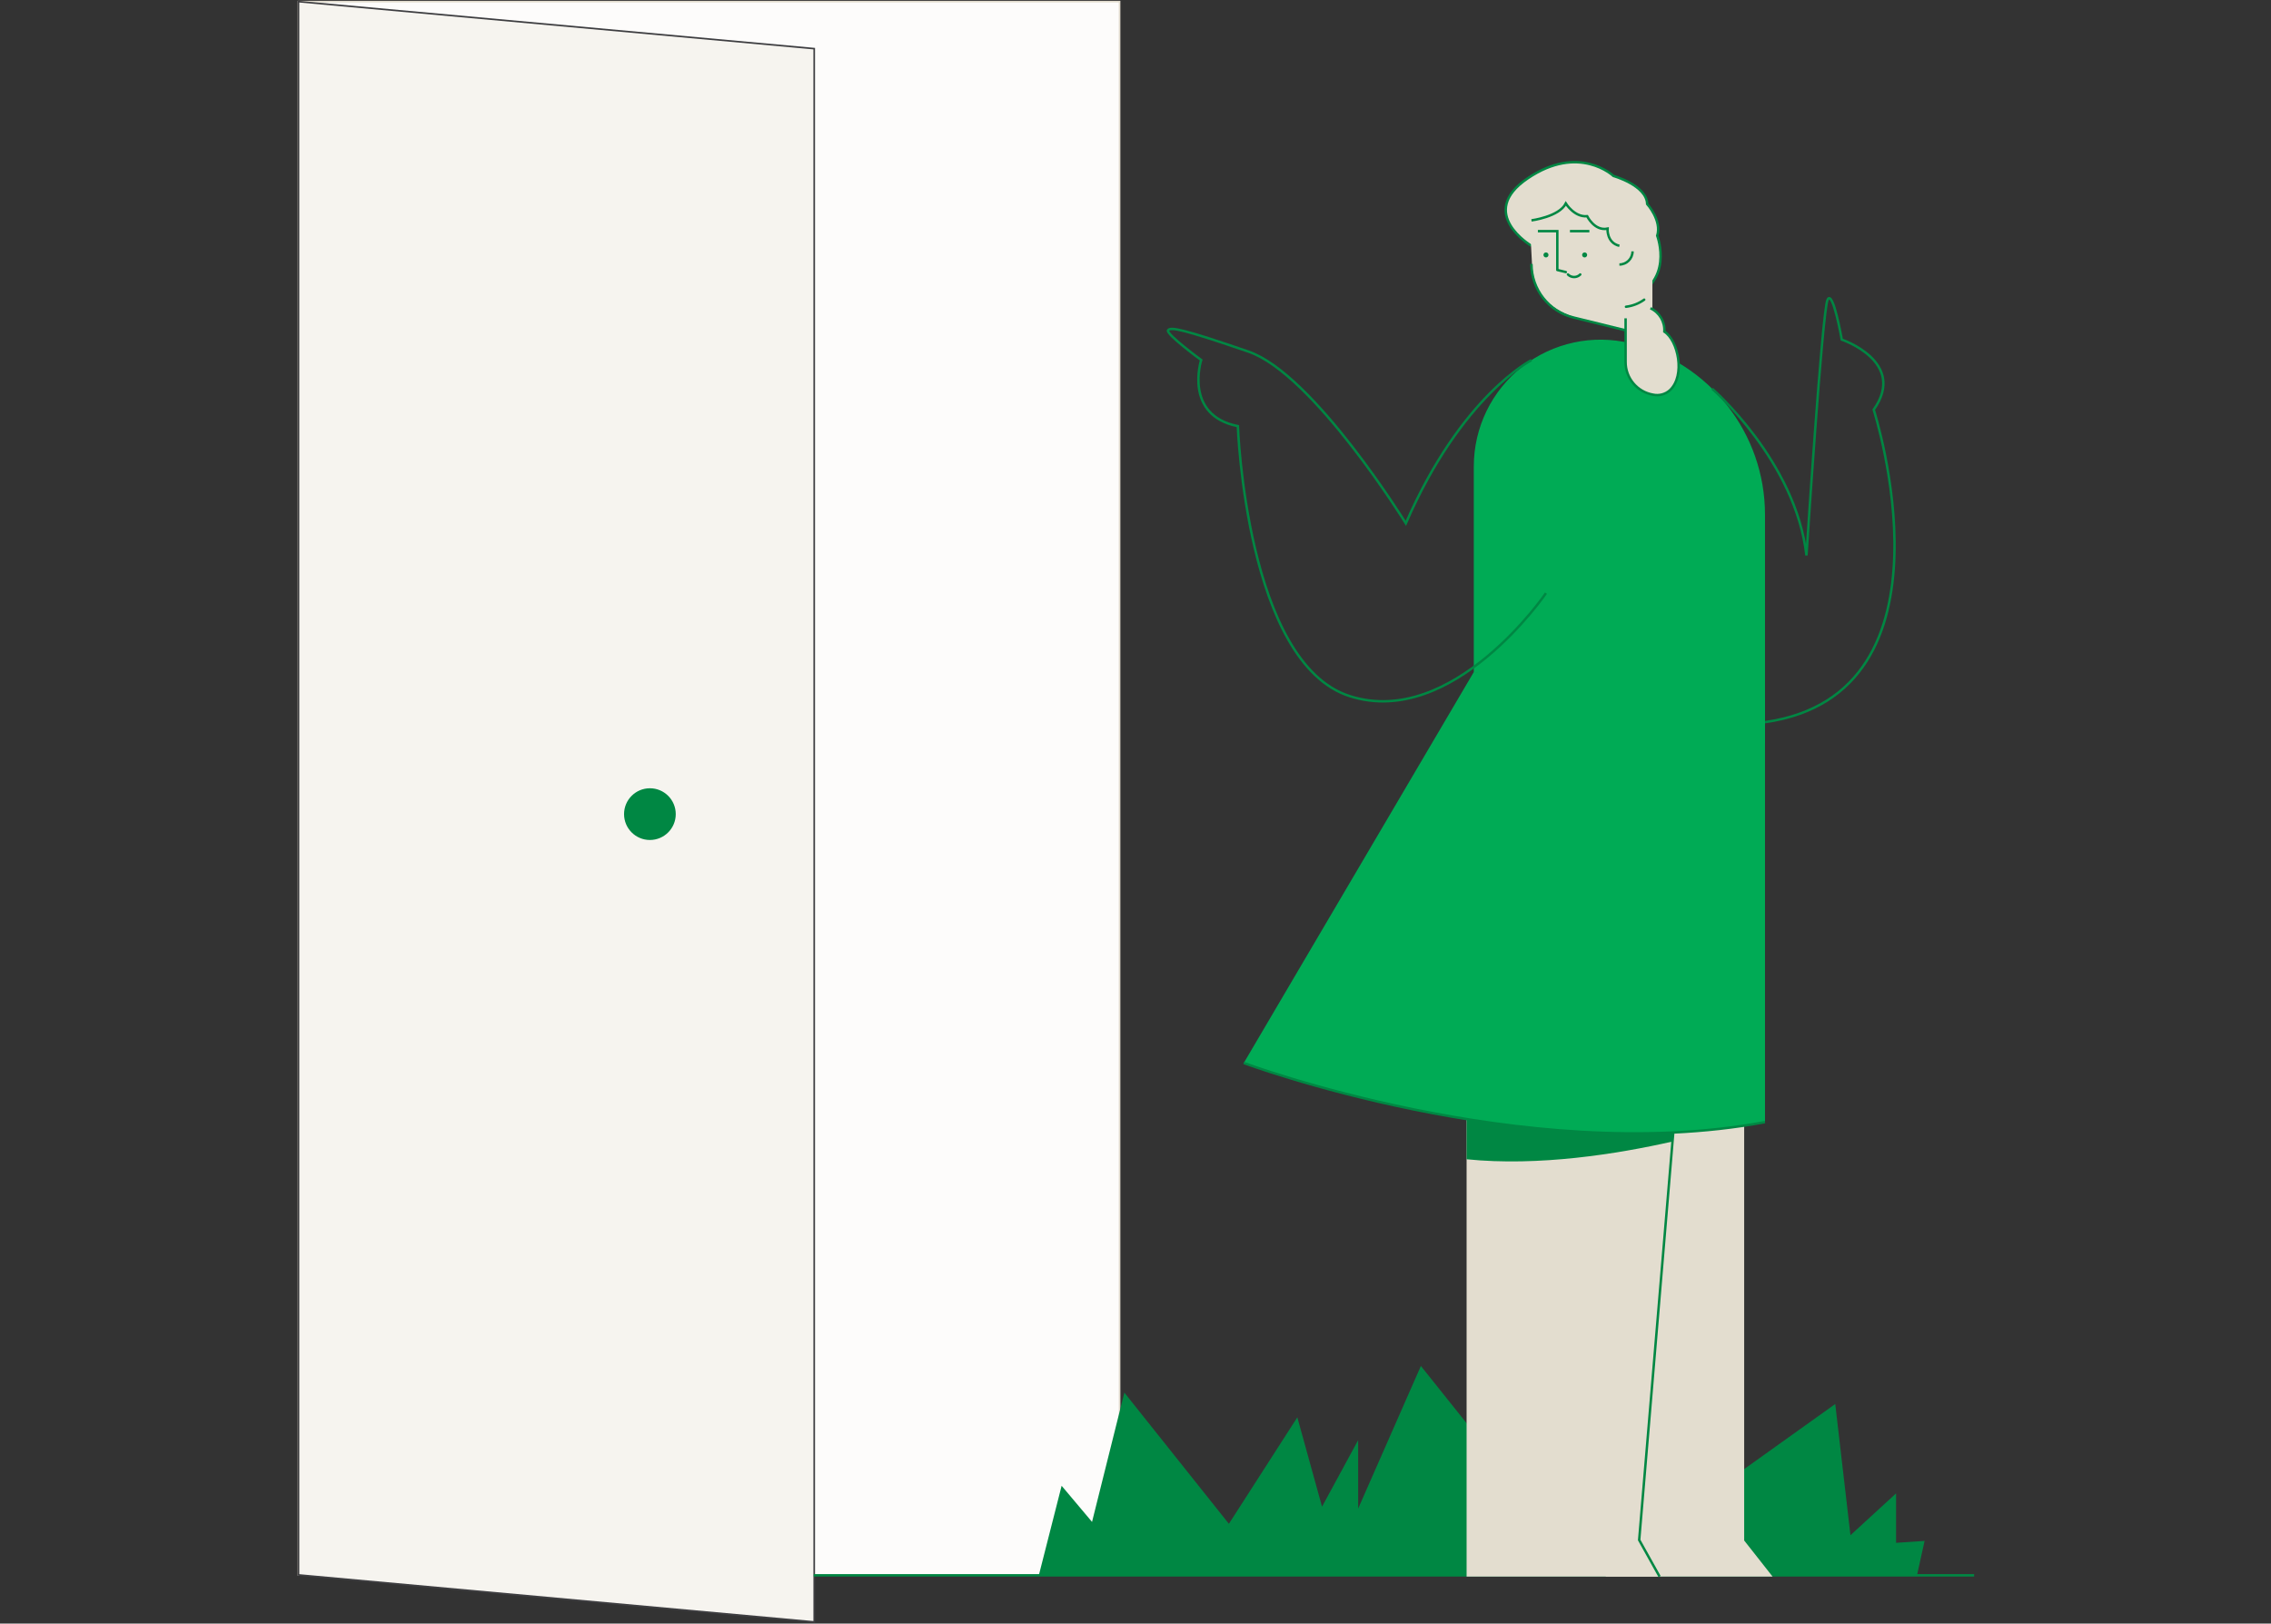 <svg fill="none" height="1001" viewBox="0 0 1400 1001" width="1400" xmlns="http://www.w3.org/2000/svg"><rect x="0" y="0" width="1400" height="1001" fill="#333333" stroke="none"/><path d="m184 1h506.185v970.011h-506.185z" fill="#fdfcfb" stroke="#e3ddcf"/><path d="m501.944 1000-317.944-28.989v-970.011l317.944 28.989z" fill="#f6f4ef" stroke="#3e3e41"/><path d="m400.645 517.89c8.8 0 15.934-7.137 15.934-15.942 0-8.804-7.134-15.941-15.934-15.941s-15.933 7.137-15.933 15.941c0 8.805 7.133 15.942 15.933 15.942z" fill="#008743"/><path d="m1168.87 951.225v-30.483l-28.12 25.793-9.38-80.893-73.82 52.755-9.37-35.17-25.78 25.792v-42.205l-31.64 37.515-28.123-84.41-35.153 86.814-51.559-64.539-38.669 87.928v-42.206l-22.264 41.034-15.233-55.102-42.184 65.653-64.448-80.894-19.921 79.721-18.749-22.274-14.061 55.217h541.364l4.69-21.218z" fill="#008743"/><path d="m501.653 971.277h715.317" stroke="#008743" stroke-width="1.5"/><path clip-rule="evenodd" d="m944.097 151.551s-34.047-20.066-2.323-41.591c31.724-21.525 52.874-1.459 52.874-1.459s20.422 5.727 20.782 17.274c0 0 9.12 10.088 6.2 19.574 0 0 11.41 29.916-19.27 39.401" fill="#e3ddcf" fill-rule="evenodd"/><path d="m944.097 151.551s-34.047-20.066-2.323-41.591c31.724-21.525 52.874-1.459 52.874-1.459s20.422 5.727 20.782 17.274c0 0 9.12 10.088 6.2 19.574 0 0 11.41 29.916-19.27 39.401" stroke="#008743" stroke-width="1.5"/><path d="m1075.23 949.798v-282.378l-76.927-72.236-8.396 376.854h102.833z" fill="#e3ddcf"/><path d="m1055.49 411.663-128.09-8.779-23.291 164.194v404.961h118.971l-12.58-22.553z" fill="#e3ddcf"/><path d="m904.11 610.105v104.642c44.512 4.522 92.983-3.249 126.94-10.941l2.66-31.792z" fill="#008743"/><path d="m1023.08 972.04-12.58-22.553 44.99-537.822" stroke="#008743" stroke-width="1.5"/><path d="m908.55 287.572v126.777l179.51 44.143v-141.196c0-50.066-34.16-93.663-82.76-105.613-23.303-5.731-47.947-.425-66.833 14.388-18.886 14.814-29.917 37.491-29.917 61.5z" fill="#00ab55"/><path d="m943.659 148.006 1 19.095c0 14.303 13.61 26.757 32.971 30.17l41.03 10.735v-75.817l-34.117-6.015c-9.607-1.694-19.766-.126-27.551 4.252-7.786 4.379-13.333 10.483-13.333 17.58z" fill="#e3ddcf"/><path d="m944.096 162.743c0 15.641 10.673 29.262 25.855 32.995l32.169 7.912" stroke="#008743" stroke-width="1.5"/><path d="m976.876 158.729c.857 0 1.552-.695 1.552-1.553 0-.857-.695-1.552-1.552-1.552s-1.552.695-1.552 1.552c0 .858.695 1.553 1.552 1.553z" fill="#008743"/><path d="m953.046 158.729c.857 0 1.551-.695 1.551-1.553 0-.857-.694-1.552-1.551-1.552s-1.552.695-1.552 1.552c0 .858.695 1.553 1.552 1.553z" fill="#008743"/><g stroke="#008743" stroke-width="1.5"><path d="m960.037 166.436v-23.923h-11.978"/><path d="m979.799 142.514h-11.978"/><path d="m998.303 163.079c4.477 0 8.107-3.633 8.107-8.114"/><path d="m966.586 169.232c2.097 2.099 5.498 2.099 7.595 0" stroke-linecap="round" stroke-linejoin="round"/><path d="m960.037 166.456 5.239 1.288" stroke-linecap="round"/><path d="m944.096 135.866s16.98-2.171 21.18-10.397c0 0 5.319 8.573 13.152 7.843 0 0 4.551 9.304 12.573 7.662 0 0-.622 8.734 7.302 10.58"/><path d="m1002.36 189.128c4.06-.484 7.93-1.99 11.25-4.378" stroke-linecap="round" stroke-linejoin="round"/></g><path clip-rule="evenodd" d="m1002.13 196.244v26.771c-.1 10.027 7.09 18.642 16.97 20.326 3.7.793 7.56-.237 10.37-2.77 9.67-9.121 4.93-30.829-3.46-36.119.39-6.113-3.01-11.838-8.57-14.41" fill="#e3ddcf" fill-rule="evenodd"/><path d="m1002.13 196.244v26.771c-.1 10.027 7.09 18.642 16.97 20.326 3.7.793 7.56-.237 10.37-2.77 9.67-9.121 4.93-30.829-3.46-36.119.39-6.113-3.01-11.838-8.57-14.41" stroke="#008743" stroke-width="1.5"/><path d="m908.549 414.35-141.805 241.031s172.232 64.184 321.316 36.47v-261.934" fill="#00ab55"/><path d="m766.744 655.383s172.232 64.184 321.316 36.47" stroke="#008743" stroke-width="1.5"/><path d="m1055.49 239.675s51.56 44.766 58.13 102.774c0 0 9.75-151.13 13.03-157.697s8.75 24.636 8.75 24.636 40.48 13.671 19.69 43.222c0 0 56.28 175.118-67.03 192.63" stroke="#008743" stroke-width="1.5"/><path d="m944.098 222.046s-43.164 21.809-77.44 100.613c0 0-56.885-92.065-96.996-105.865-40.111-13.799-48.134-15.406-49.592-13.144-1.459 2.263 20.42 18.316 20.42 18.316s-10.939 34.103 22.608 40.765c0 0 5.17 146.027 68.951 166.458 63.78 20.43 120.997-63.48 120.997-63.48" stroke="#008743" stroke-width="1.5"/></svg>